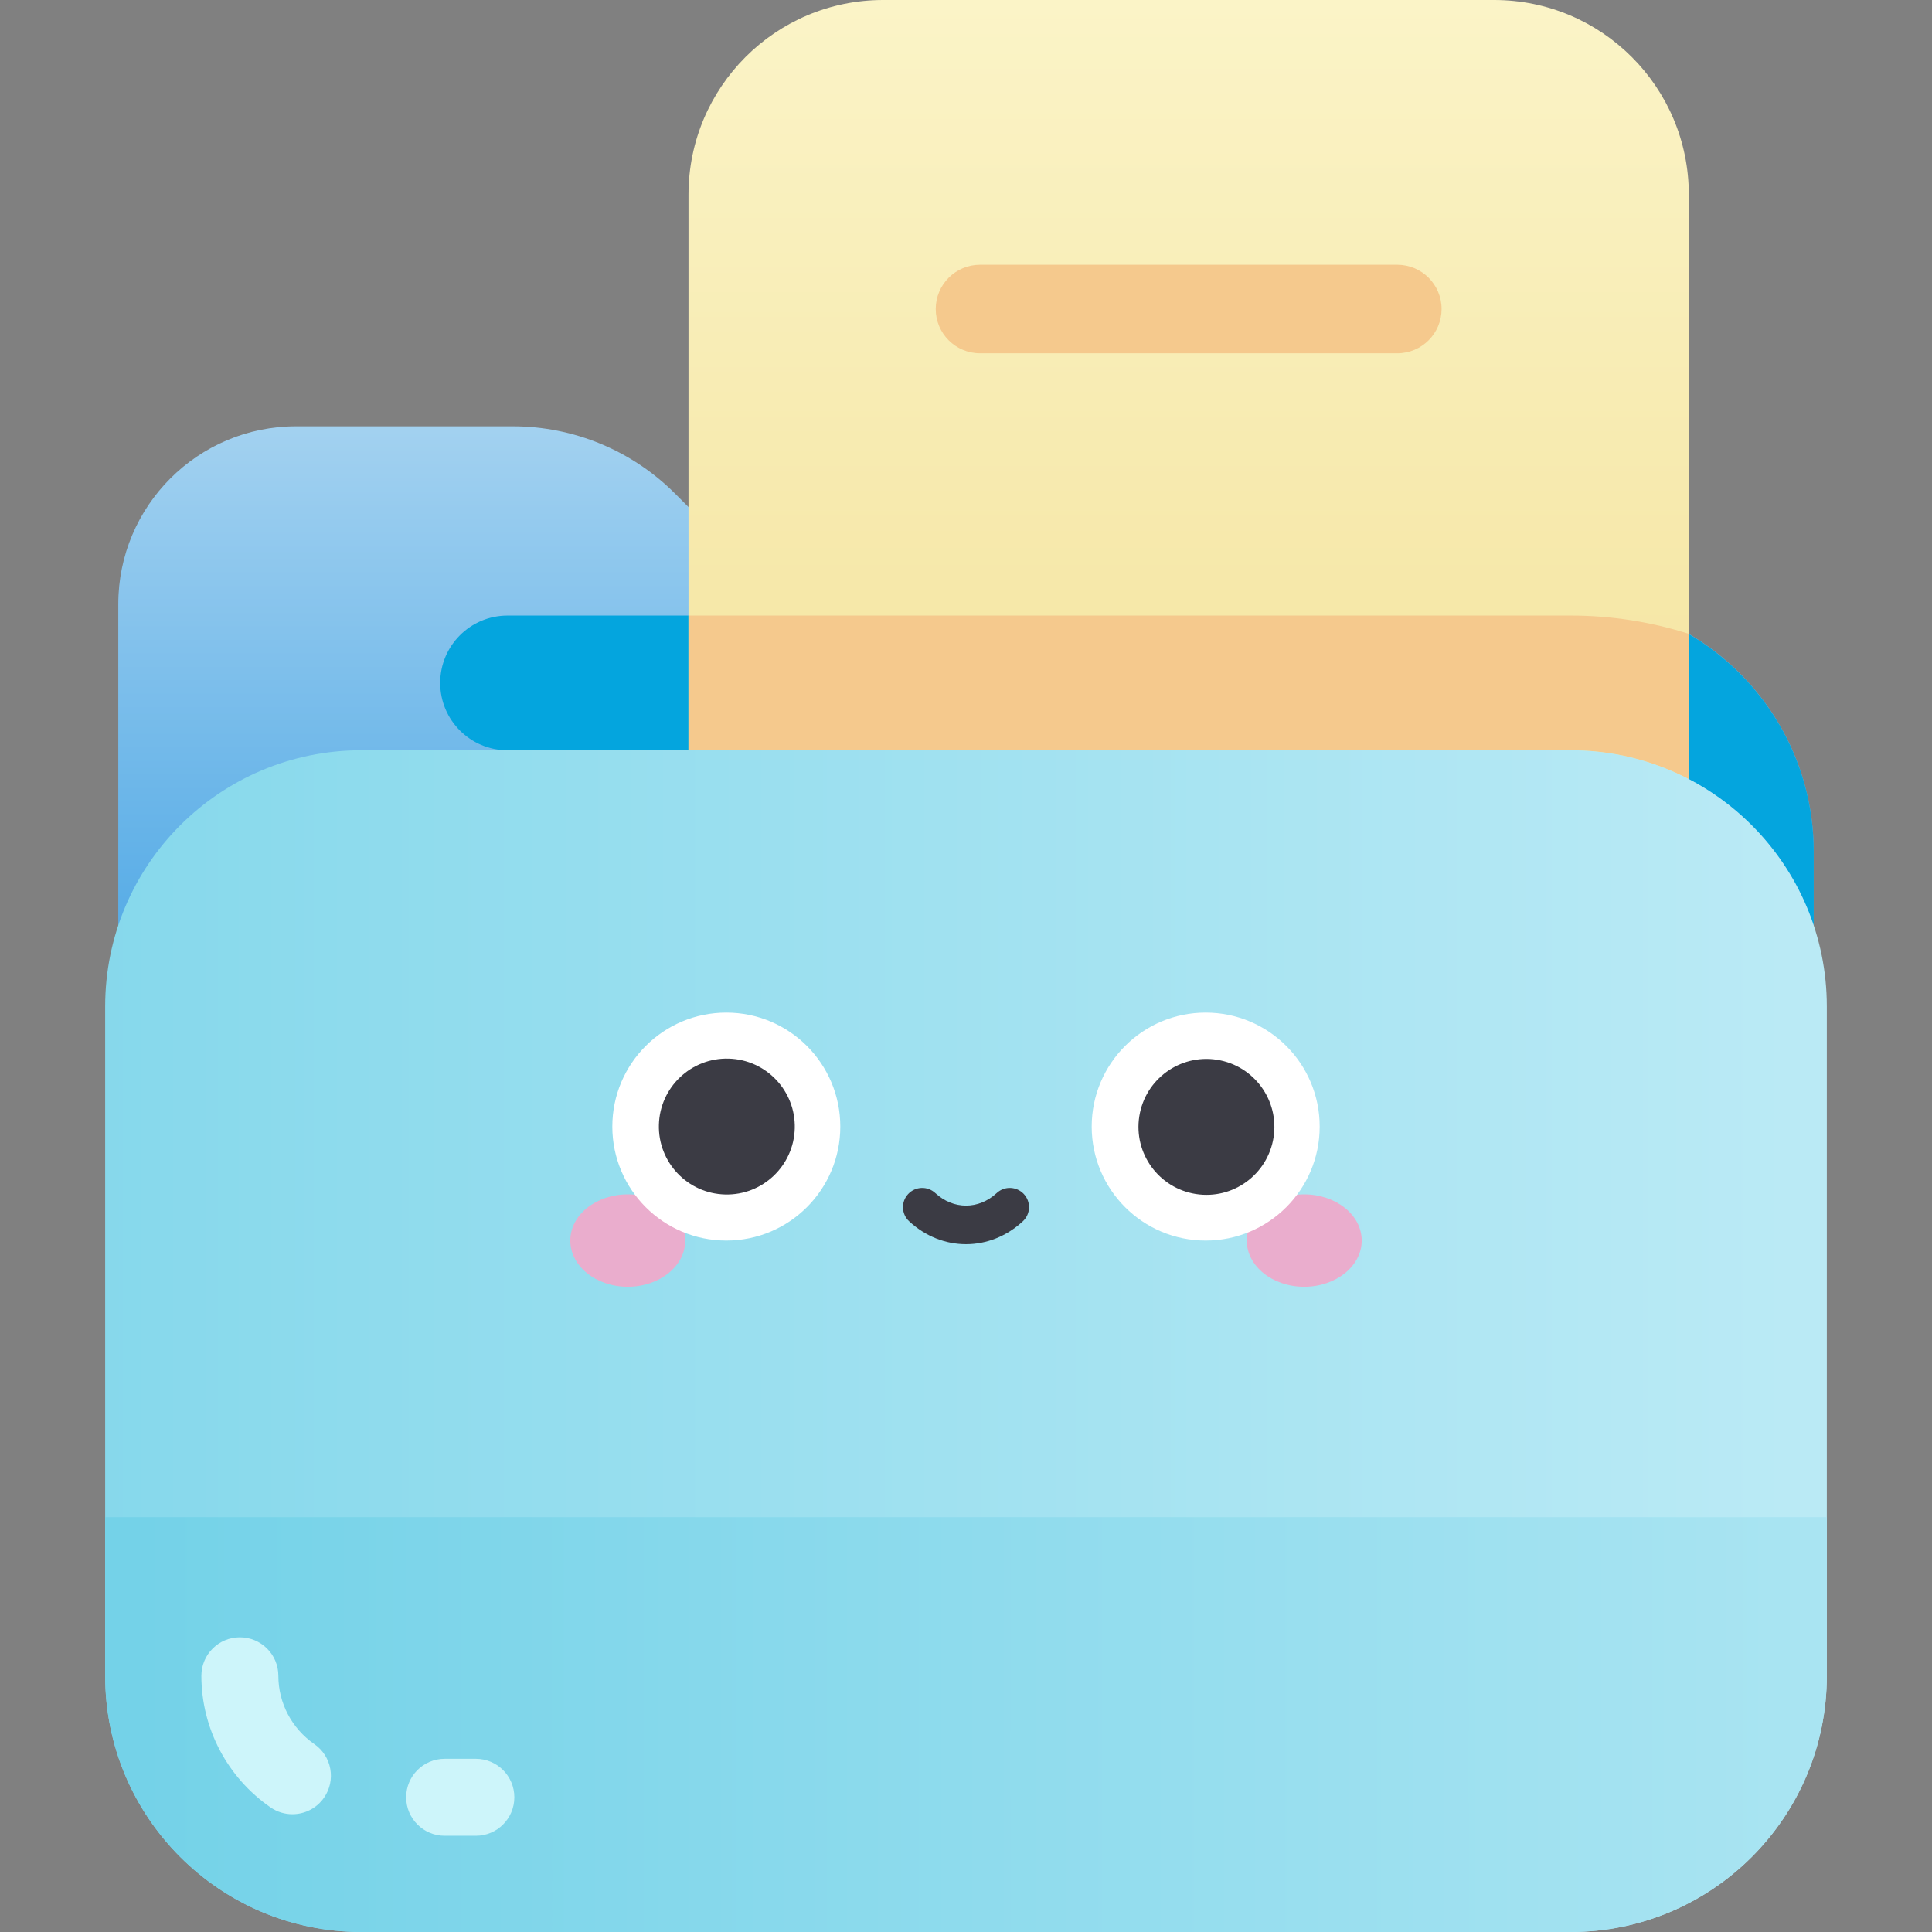 <svg id="Capa_1" enable-background="new 0 0 502 502" height="512" viewBox="0 0 502 502" width="512" xmlns="http://www.w3.org/2000/svg" xmlns:xlink="http://www.w3.org/1999/xlink"><rect x="0" y="0" width="502" height="502" fill="#808080" stroke="none"/><linearGradient id="SVGID_1_" gradientUnits="userSpaceOnUse" x1="251" x2="251" y1="248.558" y2="108.386"><stop offset="0" stop-color="#53aae6"/><stop offset="1" stop-color="#a4d2f0"/></linearGradient><linearGradient id="SVGID_2_" gradientUnits="userSpaceOnUse" x1="308.854" x2="308.854" y1="192.014" y2="-40.081"><stop offset="0" stop-color="#f5e5a2"/><stop offset="1" stop-color="#fcf7cf"/></linearGradient><linearGradient id="lg1"><stop offset="0" stop-color="#74d2e8"/><stop offset="1" stop-color="#baeaf5"/></linearGradient><linearGradient id="SVGID_3_" gradientUnits="userSpaceOnUse" x1="-128.988" x2="465.184" xlink:href="#lg1" y1="348.472" y2="348.472"/><linearGradient id="SVGID_4_" gradientUnits="userSpaceOnUse" x1="36.292" x2="607.873" xlink:href="#lg1" y1="448.103" y2="448.103"/><g><path d="m192.997 145.845-17.617-17.617c-11.176-11.176-26.334-17.455-42.139-17.455h-56.293c-25.523 0-46.214 20.691-46.214 46.214v262.573h440.533v-198.244c0-36.207-29.351-65.558-65.558-65.558h-188.781c-8.976 0-17.584-3.566-23.931-9.913z" fill="url(#SVGID_1_)"/><path d="m438.641 164.638c-9.643-3.047-19.903-4.694-30.54-4.694h-276.225c-9.665 0-17.5 7.835-17.5 17.5 0 9.665 7.835 17.5 17.5 17.5h276.225c29.418 0 54.362 19.09 63.165 45.551v-19.179c.001-24.198-13.12-45.319-32.625-56.678z" fill="#04a5de"/><path d="m388.237 0h-158.766c-27.933 0-50.577 22.644-50.577 50.577v207.013c0 27.933 22.644 50.577 50.577 50.577h158.766c27.933 0 50.577-22.644 50.577-50.577v-207.013c-.001-27.933-22.645-50.577-50.577-50.577z" fill="url(#SVGID_2_)"/><path d="m408.102 194.944c11.081 0 21.521 2.723 30.712 7.512v-37.762c-9.694-3.082-20.011-4.75-30.712-4.75h-229.208v35z" fill="#f5c98d"/><path d="m408.102 502h-314.204c-36.767 0-66.572-29.805-66.572-66.572v-173.911c0-36.767 29.806-66.572 66.572-66.572h314.203c36.767 0 66.572 29.806 66.572 66.572v173.911c.001 36.767-29.805 66.572-66.571 66.572z" fill="url(#SVGID_3_)"/><path d="m408.102 502h-314.204c-36.767 0-66.572-29.805-66.572-66.572v-41.221h447.348v41.221c0 36.767-29.806 66.572-66.572 66.572z" fill="url(#SVGID_4_)"/><path d="m363.072 91.795h-108.437c-6.352 0-11.5-5.149-11.5-11.5s5.148-11.5 11.5-11.5h108.438c6.352 0 11.5 5.149 11.5 11.5-.001 6.351-5.149 11.5-11.501 11.5z" fill="#f5c98d"/><g><ellipse cx="163.114" cy="322.341" fill="#eaadcd" rx="14.936" ry="12.003"/><ellipse cx="338.886" cy="322.341" fill="#eaadcd" rx="14.936" ry="12.003"/><circle cx="188.721" cy="292.724" fill="#fff" r="29.618"/><circle cx="313.279" cy="292.724" fill="#fff" r="29.618"/><g fill="#3b3b44"><g><ellipse cx="188.721" cy="292.724" rx="17.652" ry="17.652" transform="matrix(.026 -1 1 .026 -108.776 473.826)"/><ellipse cx="313.279" cy="292.724" rx="17.652" ry="17.652" transform="matrix(.156 -.988 .988 .156 -24.611 556.658)"/></g><path d="m251 323.284c-5.247 0-10.495-1.984-14.775-5.954-2.025-1.878-2.145-5.041-.267-7.066 1.876-2.025 5.042-2.144 7.065-.267 4.697 4.354 11.256 4.354 15.953 0 2.024-1.877 5.188-1.759 7.065.267 1.878 2.025 1.759 5.188-.267 7.066-4.279 3.969-9.527 5.954-14.774 5.954z"/></g></g><g fill="#cdf5fa"><path d="m123.646 477h-8.111c-5.522 0-10-4.477-10-10s4.478-10 10-10h8.111c5.522 0 10 4.477 10 10-.001 5.523-4.478 10-10 10z"/><path d="m75.971 471.4c-1.963 0-3.945-.577-5.682-1.778-11.248-7.784-17.963-20.567-17.963-34.194 0-5.523 4.478-10 10-10s10 4.477 10 10c0 7.065 3.493 13.699 9.344 17.748 4.542 3.143 5.676 9.372 2.532 13.914-1.941 2.805-5.06 4.31-8.231 4.31z"/></g></g></svg>